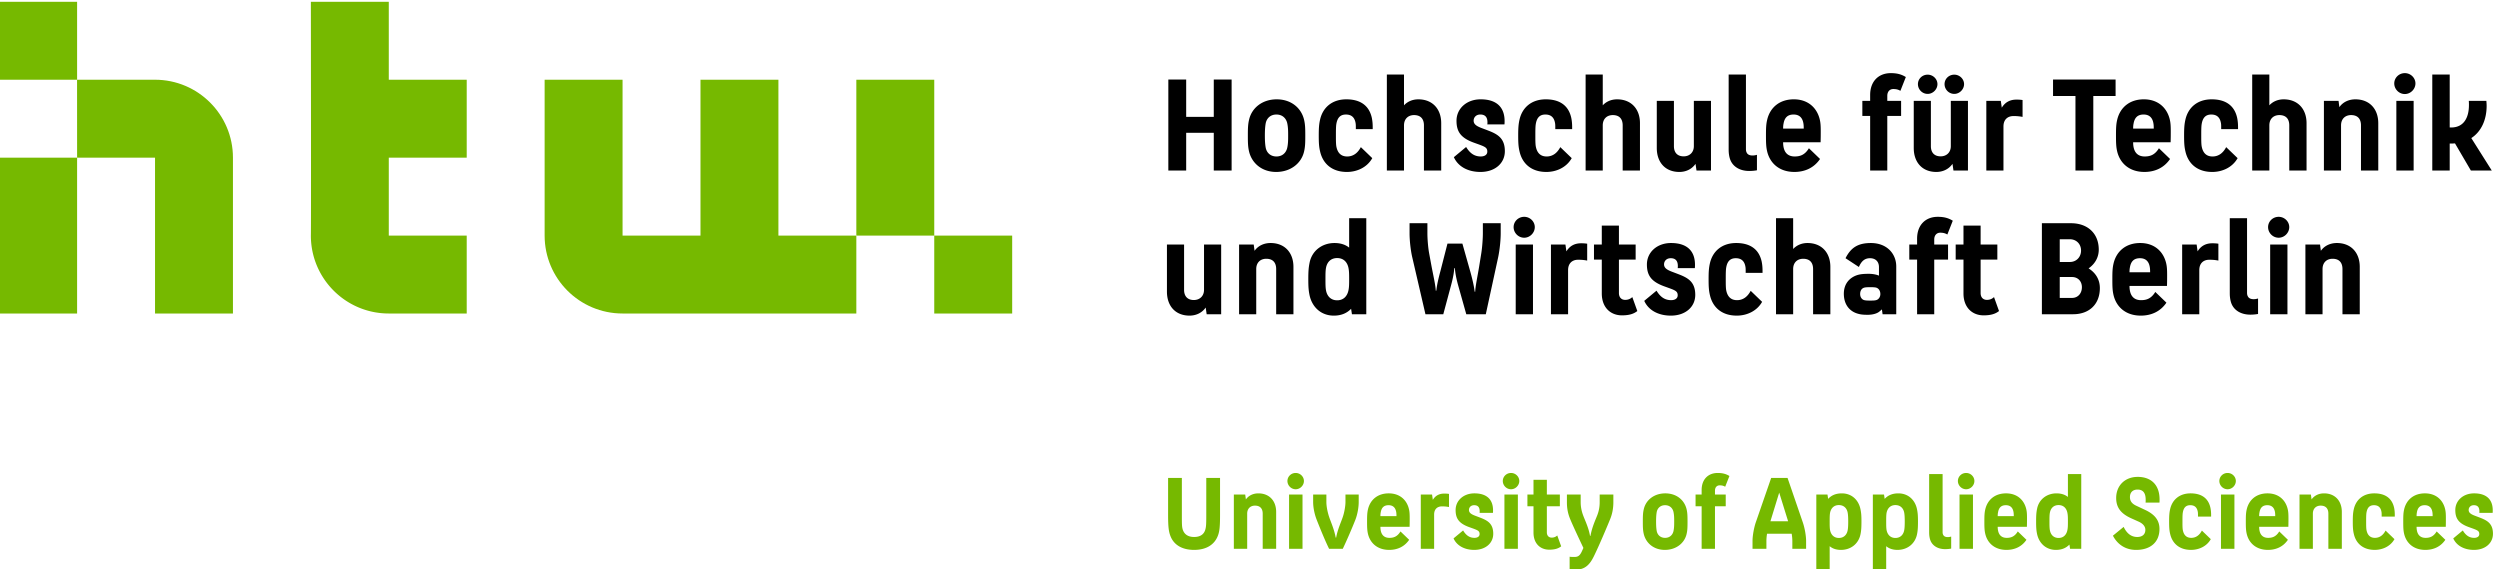<svg xmlns="http://www.w3.org/2000/svg" viewBox="28.33 14.18 226.79 51.64"><path d="M1009.9 425.195h12.17v-25.476h18.82v25.476h12.17v-62.074h-12.17v25.762h-18.82v-25.762h-12.17v62.074M1090.95 378.426c.67 2.855.67 5.707.67 8.558 0 2.754 0 5.793-.67 8.649-.76 3.039-3.14 5.703-7.32 5.703-4.09 0-6.65-2.566-7.32-5.988-.47-2.571-.57-5.61-.57-8.364 0-2.851.1-5.703.57-8.273.67-3.422 3.23-5.988 7.32-5.988 4.18 0 6.56 2.66 7.32 5.703zm-25.95-2.473c-.76 3.141-.86 5.801-.86 11.031 0 5.129.1 7.793.86 10.934 1.9 8.074 9.12 13.781 18.82 13.781 9.69 0 16.64-5.707 18.63-13.781.76-3.141.86-5.805.86-10.934 0-5.23-.1-7.89-.86-11.031-1.89-7.984-9.22-13.785-19.01-13.785-9.6 0-16.45 5.801-18.44 13.785M1113.46 375.953c-.77 3.141-.96 5.801-.96 11.031 0 5.129.19 7.891.96 11.121 1.89 7.985 8.07 13.594 17.87 13.594 9.12 0 15.49-3.898 17.39-12.738.38-1.902.58-3.902.58-6.184v-1.422h-11.51v.758c0 1.336 0 2.192-.1 2.946-.56 4.183-2.75 6.277-6.65 6.277-4.09 0-5.89-2.473-6.56-6.559-.28-1.711-.28-5.039-.28-7.793 0-2.851 0-5.613.28-7.32.76-4.184 2.95-6.941 7.41-6.941 4.48 0 7.42 2.757 9.32 6.371l7.79-7.512c-3.51-6.273-10.36-9.414-17.29-9.414-10.28 0-16.36 5.703-18.25 13.785M1170.64 363.121h-11.69v65.496h11.69v-21.008c2.09 2.286 5.42 4.09 9.8 4.09 9.6 0 15.58-6.562 15.58-16.258v-32.32h-11.78v30.801c0 4.469-2.29 7.035-6.75 7.035-3.99 0-6.85-2.566-6.85-7.035v-30.801M1227.56 390.594c6.83-2.567 11.87-5.324 11.87-14.258 0-8.273-6.75-14.168-16.63-14.168-8.84 0-15.4 3.902-18.15 10.078l8.36 6.942c2.38-3.899 5.32-6.465 9.98-6.465 2.47 0 4.47 1.047 4.47 3.328 0 2.66-1.62 3.324-5.7 4.847l-3.71 1.329c-8.74 3.234-11.6 7.511-11.6 14.832 0 8.367 6.94 14.64 16.45 14.64 11.41 0 16.35-5.898 16.35-14.832 0-.758 0-1.519-.1-2.281h-11.69c.1.473.1 1.047.1 1.426 0 4.375-2.47 5.324-4.86 5.324-3.03 0-4.56-2.094-4.56-4.184 0-2.468 2-3.8 5.89-5.226l3.53-1.332M1249.49 375.953c-.76 3.141-.96 5.801-.96 11.031 0 5.129.2 7.891.96 11.121 1.9 7.985 8.08 13.594 17.87 13.594 9.12 0 15.49-3.898 17.39-12.738.39-1.902.58-3.902.58-6.184v-1.422h-11.5v.758c0 1.336 0 2.192-.1 2.946-.57 4.183-2.75 6.277-6.65 6.277-4.09 0-5.9-2.473-6.56-6.559-.29-1.711-.29-5.039-.29-7.793 0-2.851 0-5.613.29-7.32.76-4.184 2.95-6.941 7.41-6.941 4.47 0 7.41 2.757 9.32 6.371l7.79-7.512c-3.52-6.273-10.36-9.414-17.3-9.414-10.27 0-16.35 5.703-18.25 13.785M1306.21 363.121h-11.69v65.496h11.69v-21.008c2.09 2.286 5.42 4.09 9.79 4.09 9.6 0 15.59-6.562 15.59-16.258v-32.32h-11.79v30.801c0 4.469-2.28 7.035-6.74 7.035-4 0-6.85-2.566-6.85-7.035v-30.801M1369.48 367.688c-2.57-3.711-6.66-5.52-11.02-5.52-9.61 0-15.4 6.562-15.4 16.355v32.125h11.69v-30.89c0-4.188 2.18-6.942 6.65-6.942 4.09 0 6.94 2.754 6.94 6.942v30.89h11.69v-47.527h-9.88l-.67 4.567M1404.53 375.098c.66-1.141 2-1.707 3.81-1.707 1.42 0 2.37.281 3.04.472v-10.55c-1.33-.286-3.52-.473-5.23-.473-6.37 0-10.94 2.851-12.83 7.316-.86 2.09-1.24 4.66-1.24 7.223v51.238h11.79v-50.949c0-.953.19-1.809.66-2.57M1429.51 395.059c-.19-.856-.28-1.993-.28-3.325h14.06c0 1.809-.09 2.758-.19 3.325-.56 3.902-2.66 6.277-6.74 6.277-4.19 0-6.19-2.281-6.85-6.277zm24.72 2.859c.56-2.379.66-4.566.66-8.082 0-2.098 0-4.566-.1-7.418h-25.56c0-1.234.09-2.281.28-3.23.76-4.09 3.23-6.465 7.61-6.465 3.42 0 6.84.855 9.7 5.609l7.59-7.32c-4.27-6.274-10.64-8.844-17.49-8.844-10.16 0-16.54 5.801-18.53 13.785-.76 3.141-.86 5.801-.86 11.031 0 5.129.1 7.793.86 10.934 1.99 8.172 8.37 13.781 18.15 13.781 9.6 0 15.78-5.707 17.69-13.781M1500.28 400.387v-37.266h-11.69v37.266h-5.32v10.261h5.32v3.997c0 9.316 5.71 14.925 14.08 14.925 4.74 0 7.59-1.043 10.26-2.66l-3.71-9.414c-1.43.856-2.85 1.234-4.85 1.234-2.38 0-4.09-1.707-4.09-4.656v-3.426h9.42v-10.261h-9.42M1539.34 422.063c0 3.515 2.85 6.464 6.65 6.464 3.61 0 6.66-2.949 6.66-6.464 0-3.52-3.05-6.657-6.66-6.657-3.8 0-6.65 3.137-6.65 6.657zm-18.16 0c0 3.515 2.85 6.464 6.65 6.464 3.61 0 6.66-2.949 6.66-6.464 0-3.52-3.05-6.657-6.66-6.657-3.8 0-6.65 3.137-6.65 6.657zm23.57-54.375c-2.56-3.711-6.66-5.52-11.02-5.52-9.61 0-15.4 6.562-15.4 16.355v32.125h11.69v-30.89c0-4.188 2.19-6.942 6.65-6.942 4.09 0 6.94 2.754 6.94 6.942v30.89h11.69v-47.527h-9.88l-.67 4.567M1579.52 363.121h-11.69v47.527h9.88l.67-4.656c2.47 4.094 6.08 5.52 9.98 5.52.86 0 2.38 0 4.19-.289v-11.504c-2.95.57-4.95.57-6.18.57-4 0-6.85-2.371-6.85-7.129v-30.039M1628.63 413.98h-15.3v11.215H1656V413.98h-15.2v-50.859h-12.17v50.859M1668.25 395.059c-.19-.856-.28-1.993-.28-3.325h14.06c0 1.809-.09 2.758-.19 3.325-.56 3.902-2.66 6.277-6.74 6.277-4.19 0-6.18-2.281-6.85-6.277zm24.72 2.859c.56-2.379.66-4.566.66-8.082 0-2.098 0-4.566-.1-7.418h-25.56c0-1.234.09-2.281.28-3.23.76-4.09 3.23-6.465 7.61-6.465 3.42 0 6.84.855 9.7 5.609l7.59-7.32c-4.27-6.274-10.64-8.844-17.49-8.844-10.16 0-16.54 5.801-18.53 13.785-.76 3.141-.86 5.801-.86 11.031 0 5.129.1 7.793.86 10.934 1.99 8.172 8.37 13.781 18.15 13.781 9.6 0 15.78-5.707 17.69-13.781M1703.68 375.953c-.76 3.141-.96 5.801-.96 11.031 0 5.129.2 7.891.96 11.121 1.9 7.985 8.08 13.594 17.87 13.594 9.12 0 15.49-3.898 17.39-12.738.39-1.902.58-3.902.58-6.184v-1.422h-11.5v.758c0 1.336 0 2.192-.1 2.946-.57 4.183-2.75 6.277-6.65 6.277-4.09 0-5.9-2.473-6.56-6.559-.29-1.711-.29-5.039-.29-7.793 0-2.851 0-5.613.29-7.32.76-4.184 2.95-6.941 7.41-6.941 4.47 0 7.41 2.757 9.31 6.371l7.8-7.512c-3.52-6.273-10.36-9.414-17.3-9.414-10.27 0-16.35 5.703-18.25 13.785M1760.87 363.121h-11.69v65.496h11.69v-21.008c2.09 2.286 5.42 4.09 9.79 4.09 9.6 0 15.59-6.562 15.59-16.258v-32.32h-11.79v30.801c0 4.469-2.28 7.035-6.75 7.035-3.99 0-6.84-2.566-6.84-7.035v-30.801M1809.78 363.121h-11.69v47.527h9.99l.56-4.277c2.47 3.524 6.47 5.328 10.94 5.328 9.6 0 15.59-6.562 15.59-16.258v-32.32h-11.79v30.801c0 4.469-2.29 7.035-6.75 7.035-3.99 0-6.85-2.566-6.85-7.035v-30.801M1847.5 363.121v47.527h11.79v-47.527zm-1.43 59.414c0 3.805 3.14 7.035 7.22 7.035 3.99 0 7.23-3.23 7.23-7.035s-3.24-7.226-7.23-7.226c-4.08 0-7.22 3.421-7.22 7.226M1883.89 381.563v-18.442h-11.88v65.496h11.88v-36.121h.95c9.03 0 12.17 7.223 12.17 15.305 0 .949 0 1.902-.1 2.847h11.99c.08-1.136.18-2.277.18-3.421 0-9.122-3.42-17.391-10.46-21.957l13.98-22.149h-14.26l-10.84 18.535c-.76-.093-1.61-.093-2.47-.093h-1.14M1035.38 269.68c-2.57-3.703-6.66-5.508-11.03-5.508-9.6 0-15.4 6.551-15.4 16.348v32.128h11.69v-30.89c0-4.188 2.19-6.942 6.65-6.942 4.1 0 6.95 2.754 6.95 6.942v30.89h11.69v-47.531h-9.89l-.66 4.563M1069.85 265.117h-11.69v47.531h9.98l.57-4.277c2.47 3.516 6.46 5.32 10.94 5.32 9.6 0 15.58-6.55 15.58-16.25v-32.324h-11.78v30.801c0 4.465-2.29 7.031-6.75 7.031-4 0-6.85-2.566-6.85-7.031v-30.801M1132.75 281.379c.48 2.176.48 4.746.48 7.695s0 5.418-.48 7.703c-.86 4.082-3.51 6.653-7.7 6.653-4.18 0-6.84-2.571-7.6-6.653-.38-1.902-.38-4.754-.38-7.703 0-2.949 0-5.801.38-7.695.76-4.094 3.42-6.758 7.6-6.758 4.19 0 6.84 2.664 7.7 6.758zm1.81-12.551c-2.57-2.664-6.28-4.656-11.79-4.656-8.55 0-14.73 5.605-16.54 13.875-.66 3.234-.86 5.703-.86 10.93 0 5.234.2 7.988.86 11.218 1.61 8.274 8.55 13.496 17.01 13.496 4.38 0 7.61-1.23 9.99-3.132v20.058h11.69v-65.5h-9.79l-.57 3.711M1185.27 265.117l-9.03 38.977c-1.14 4.941-1.81 11.687-1.81 16.258v6.847h12.17v-6.847c0-3.329.38-9.129 1.14-13.407l1.61-8.742c1.34-7.039 2.86-13.594 2.95-17.019h.38c.39 3.992 1.71 9.316 2.76 13.211l4.85 18.918h10.17l4.94-17.493c1.52-5.222 3.05-11.504 3.43-15.3h.38c.1 3.613 1.52 10.078 2.65 16.921l1.53 9.504c.66 4.278 1.04 10.078 1.04 13.407v6.847h12.17v-6.847c0-4.571-.66-11.219-1.71-16.258l-8.46-38.977h-13.31l-5.51 19.582c-1.61 5.801-2.09 9.414-2.28 11.883h-.38c-.2-2.566-.66-6.082-2.28-11.973l-5.23-19.492h-12.17M1246.84 265.117v47.531h11.78v-47.531zm-1.43 59.414c0 3.801 3.13 7.032 7.22 7.032 3.99 0 7.22-3.231 7.22-7.032 0-3.797-3.23-7.226-7.22-7.226-4.09 0-7.22 3.429-7.22 7.226M1282.56 265.117h-11.69v47.531h9.88l.67-4.66c2.47 4.094 6.08 5.52 9.98 5.52.85 0 2.38 0 4.19-.285v-11.504c-2.95.566-4.96.566-6.19.566-3.99 0-6.84-2.371-6.84-7.129v-30.039M1319.34 264.355c-7.99 0-13.79 5.52-13.79 14.922v23.106h-5.33v10.265h5.33v12.93h11.69v-12.93h11.4v-10.265h-11.4V279.57c0-2.949 1.71-4.656 4.27-4.656 1.81 0 3.43.566 4.86 1.895l3.41-9.504c-2.37-1.903-5.5-2.95-10.44-2.95M1357.42 292.59c6.84-2.57 11.88-5.324 11.88-14.258 0-8.273-6.75-14.16-16.63-14.16-8.84 0-15.41 3.894-18.16 10.078l8.36 6.934c2.38-3.899 5.32-6.465 9.98-6.465 2.47 0 4.47 1.043 4.47 3.328 0 2.656-1.62 3.332-5.7 4.844l-3.71 1.339c-8.74 3.231-11.59 7.508-11.59 14.825 0 8.367 6.93 14.636 16.44 14.636 11.41 0 16.35-5.886 16.35-14.824 0-.762 0-1.523-.1-2.285h-11.69c.1.481.1 1.047.1 1.426 0 4.375-2.47 5.324-4.85 5.324-3.04 0-4.56-2.09-4.56-4.18 0-2.472 1.99-3.8 5.89-5.226l3.52-1.336M1379.35 277.949c-.76 3.137-.95 5.801-.95 11.028 0 5.136.19 7.89.95 11.121 1.9 7.988 8.08 13.593 17.88 13.593 9.12 0 15.48-3.894 17.39-12.734.38-1.902.57-3.894.57-6.18v-1.425h-11.5v.761c0 1.328 0 2.188-.1 2.95-.56 4.179-2.75 6.269-6.65 6.269-4.09 0-5.9-2.473-6.56-6.555-.28-1.718-.28-5.039-.28-7.8 0-2.852 0-5.606.28-7.317.76-4.187 2.95-6.941 7.41-6.941 4.47 0 7.41 2.754 9.32 6.367l7.79-7.512c-3.51-6.269-10.36-9.402-17.29-9.402-10.28 0-16.36 5.703-18.26 13.777M1436.07 265.117h-11.69v65.5h11.69v-21.008c2.09 2.278 5.42 4.082 9.8 4.082 9.6 0 15.58-6.55 15.58-16.25v-32.324h-11.78v30.801c0 4.465-2.29 7.031-6.75 7.031-4 0-6.85-2.566-6.85-7.031v-30.801M1492.61 274.719c1.61.379 2.94 2 2.94 4.179 0 2.286-1.23 3.907-2.86 4.375-1.04.282-2.65.282-4.08.282-1.42 0-2.95 0-3.99-.282-1.81-.468-2.85-2.089-2.85-4.375 0-2.179 1.24-3.8 2.85-4.179 1.14-.285 2.66-.285 3.99-.285 1.53 0 2.95 0 4 .285zm-5.71-9.981c-3.23 0-4.75.196-6.75.762-5.99 1.707-9.51 6.648-9.51 13.594 0 7.226 4.38 11.308 9.51 12.832 2 .566 4.19.762 7.42.762 2.85 0 5.22-.481 7.03-1.243v5.801c0 3.809-2.37 6.086-6.09 6.086-3.23 0-5.7-1.523-7.6-5.988l-9.12 5.988c3.61 7.129 8.36 10.359 17.29 10.359 11.04 0 17.31-7.41 17.31-15.964v-32.61h-9.32l-.47 3.332a18.559 18.559 0 0 0-1.62-1.426c-1.61-1.425-4.66-2.285-8.08-2.285M1532.3 302.383v-37.266h-11.69v37.266h-5.32v10.265h5.32v3.993c0 9.316 5.71 14.922 14.08 14.922 4.74 0 7.59-1.043 10.26-2.657l-3.71-9.414c-1.43.86-2.85 1.242-4.84 1.242-2.38 0-4.1-1.718-4.1-4.66v-3.426h9.42v-10.265h-9.42M1566.03 264.355c-7.97 0-13.78 5.52-13.78 14.922v23.106h-5.32v10.265h5.32v12.93h11.69v-12.93h11.41v-10.265h-11.41V279.57c0-2.949 1.72-4.656 4.28-4.656 1.81 0 3.43.566 4.86 1.895l3.41-9.504c-2.37-1.903-5.5-2.95-10.46-2.95M1617.9 290.5v-14.258h8.37c4.08 0 6.75 3.133 6.75 7.313 0 3.996-2.67 6.945-6.75 6.945zm0 25.762v-15.5h6.94c4.37 0 7.6 3.332 7.6 7.804 0 4.461-3.23 7.696-7.6 7.696zm-12.17-51.145v62.082h19.86c11.23 0 18.93-6.847 18.93-18.066 0-4.375-1.9-9.219-6.94-12.735 5.6-3.527 7.69-8.554 7.69-13.41 0-11.121-7.31-17.871-18.24-17.871h-21.3M1665.77 297.063c-.19-.86-.28-2.004-.28-3.333h14.06c0 1.809-.09 2.754-.19 3.333-.56 3.894-2.66 6.269-6.74 6.269-4.19 0-6.19-2.277-6.85-6.269zm24.72 2.851c.56-2.383.66-4.562.66-8.086 0-2.09 0-4.562-.1-7.414h-25.56c0-1.23.09-2.285.28-3.23.76-4.082 3.23-6.465 7.61-6.465 3.42 0 6.84.859 9.7 5.605l7.59-7.316c-4.27-6.278-10.64-8.836-17.49-8.836-10.16 0-16.54 5.789-18.53 13.777-.76 3.137-.86 5.801-.86 11.028 0 5.136.1 7.8.86 10.937 1.99 8.172 8.37 13.777 18.15 13.777 9.6 0 15.78-5.703 17.69-13.777M1713.09 265.117h-11.69v47.531h9.88l.66-4.66c2.47 4.094 6.09 5.52 9.98 5.52.86 0 2.39 0 4.19-.285v-11.504c-2.95.566-4.95.566-6.18.566-3.99 0-6.84-2.371-6.84-7.129v-30.039M1746.33 277.102c.66-1.145 2-1.719 3.81-1.719 1.42 0 2.37.293 3.03.476v-10.554c-1.33-.285-3.51-.469-5.22-.469-6.37 0-10.94 2.852-12.83 7.312-.86 2.102-1.24 4.661-1.24 7.227v51.242h11.78V279.66c0-.949.2-1.808.67-2.558M1761.43 265.117v47.531h11.79v-47.531zm-1.42 59.414c0 3.801 3.13 7.032 7.22 7.032 3.99 0 7.22-3.231 7.22-7.032 0-3.797-3.23-7.226-7.22-7.226-4.09 0-7.22 3.429-7.22 7.226M1797.16 265.117h-11.69v47.531h9.98l.56-4.277c2.48 3.516 6.47 5.32 10.94 5.32 9.6 0 15.59-6.55 15.59-16.25v-32.324h-11.79v30.801c0 4.465-2.28 7.031-6.75 7.031-3.99 0-6.84-2.566-6.84-7.031v-30.801" style="fill:#000;fill-opacity:1;fill-rule:nonzero;stroke:none" transform="matrix(.133 0 0 -.133 0 77.947)"/><path d="M1035.78 153.453h9.39v-25.312c0-8.067-.36-11.328-1.55-14.286-2.36-6-7.92-9.472-16.13-9.472-8.28 0-13.84 3.472-16.13 9.402-1.19 3.028-1.62 6.289-1.62 14.356v25.312h9.39v-25.762c0-6.062.08-7.324.44-8.875.82-3.253 3.18-5.625 7.92-5.625s7.03 2.293 7.77 5.543c.37 1.567.52 2.895.52 8.957v25.762M1063.68 105.121h-9.1v37.004h7.76l.45-3.328c1.93 2.73 5.03 4.141 8.51 4.141 7.48 0 12.14-5.098 12.14-12.649v-25.168h-9.18v23.977c0 3.476-1.78 5.476-5.26 5.476-3.1 0-5.32-2-5.32-5.476v-23.977M1092.25 105.121v37.004h9.17v-37.004zm-1.12 46.25c0 2.961 2.44 5.481 5.63 5.481 3.1 0 5.62-2.52 5.62-5.481 0-2.957-2.52-5.625-5.62-5.625-3.19 0-5.63 2.668-5.63 5.625M1119.55 105.121c-2.81 5.703-6.29 14.289-8.44 19.758-1.55 3.926-2.44 8.586-2.44 12.141v5.105h9.03v-5.105c0-2.59.67-6.516 1.85-10.059 1.11-3.41 3.48-8.438 4.51-14.211h.3c1.04 5.773 3.48 10.801 4.58 14.211 1.05 3.105 1.78 7.469 1.78 10.059v5.105h9.03v-5.105c0-3.555-.81-8.364-2.29-12.141-2.15-5.469-5.85-14.055-8.58-19.758h-9.33M1154.77 129.984c-.14-.664-.22-1.55-.22-2.586h10.96c0 1.407-.08 2.149-.15 2.586-.45 3.039-2.08 4.883-5.25 4.883-3.27 0-4.82-1.765-5.34-4.883zm19.24 2.231c.45-1.86.52-3.559.52-6.301 0-1.621 0-3.547-.07-5.769h-19.91c0-.957.08-1.782.22-2.512.6-3.184 2.52-5.039 5.92-5.039 2.67 0 5.33.676 7.55 4.375l5.92-5.703c-3.33-4.883-8.28-6.883-13.61-6.883-7.92 0-12.88 4.512-14.44 10.73-.58 2.442-.66 4.512-.66 8.582 0 3.996.08 6.078.66 8.52 1.56 6.355 6.52 10.723 14.14 10.723 7.47 0 12.29-4.434 13.76-10.723M1191.19 105.121h-9.1v37.004h7.69l.52-3.621c1.93 3.184 4.74 4.285 7.77 4.285.67 0 1.85 0 3.26-.215v-8.957c-2.3.442-3.85.442-4.82.442-3.1 0-5.32-1.844-5.32-5.547v-23.391M1222.26 126.512c5.34-2.004 9.25-4.145 9.25-11.106 0-6.433-5.25-11.023-12.95-11.023-6.87 0-11.98 3.035-14.13 7.84l6.52 5.41c1.84-3.035 4.14-5.039 7.76-5.039 1.92 0 3.49.82 3.49 2.597 0 2.071-1.26 2.586-4.45 3.77l-2.89 1.035c-6.8 2.52-9.02 5.852-9.02 11.543 0 6.516 5.4 11.399 12.8 11.399 8.88 0 12.73-4.583 12.73-11.543 0-.586 0-1.184-.07-1.782h-9.1c.06.371.06.825.06 1.117 0 3.407-1.92 4.137-3.76 4.137-2.38 0-3.56-1.621-3.56-3.25 0-1.926 1.55-2.961 4.59-4.07l2.73-1.035M1239.14 105.121v37.004h9.17v-37.004zm-1.11 46.25c0 2.961 2.44 5.481 5.62 5.481 3.11 0 5.63-2.52 5.63-5.481 0-2.957-2.52-5.625-5.63-5.625-3.18 0-5.62 2.668-5.62 5.625M1269.71 104.527c-6.22 0-10.74 4.297-10.74 11.621v17.989h-4.15v7.988h4.15v10.066h9.11v-10.066h8.87v-7.988h-8.87v-17.766c0-2.293 1.32-3.621 3.33-3.621 1.4 0 2.66.441 3.76 1.477l2.67-7.407c-1.84-1.472-4.29-2.293-8.13-2.293M1283.61 91.356v8.367c.96-.149 1.93-.149 3.25-.149 2.22 0 3.63.586 5.11 3.852l1.04 2.293c-3.26 6.875-6.96 14.726-8.96 19.531-1.78 4.219-2.29 7.922-2.29 11.621v5.254h9.39v-5.254c0-2.59.45-5.625 1.63-8.808 1.26-3.477 3.78-8.438 4.74-14.129h.3c1.1 6.14 3.62 11.394 4.66 14.129a24.026 24.026 0 0 1 1.63 8.808v5.254h9.33v-5.254c0-3.699-.6-7.695-2.23-11.621-2.36-5.77-7.47-17.91-11.03-25.156-2.73-5.625-5.99-9.18-12.36-9.18-.88 0-1.92 0-4.21.442M1354.41 117.035c.52 2.219.52 4.445.52 6.66 0 2.153 0 4.516-.52 6.743-.58 2.363-2.44 4.429-5.69 4.429-3.18 0-5.19-1.988-5.7-4.656-.37-2-.44-4.363-.44-6.516 0-2.215.07-4.441.44-6.433.51-2.664 2.52-4.668 5.7-4.668 3.25 0 5.11 2.082 5.69 4.441zm-20.2-1.922c-.59 2.442-.67 4.512-.67 8.582 0 3.996.08 6.078.67 8.52 1.48 6.289 7.11 10.723 14.66 10.723s12.95-4.434 14.5-10.723c.59-2.442.66-4.524.66-8.52 0-4.07-.07-6.14-.66-8.582-1.48-6.218-7.18-10.73-14.81-10.73-7.47 0-12.8 4.512-14.35 10.73M1382.75 134.137v-29.016h-9.1v29.016h-4.14v7.988h4.14v3.105c0 7.254 4.44 11.622 10.96 11.622 3.69 0 5.92-.809 7.99-2.071l-2.89-7.324c-1.11.664-2.22.957-3.77.957-1.86 0-3.19-1.328-3.19-3.621v-2.668h7.33v-7.988h-7.33M1426.56 143.453l-5.99-19.531h12.06zm-8.73-38.332h-9.47v5.332c0 3.547.96 9.027 2.29 12.871l10.43 30.129h11.18l10.36-30.195c1.33-3.778 2.29-9.258 2.29-12.805v-5.332h-9.39v5.332c0 1.328-.15 3.254-.45 4.953h-16.8c-.29-1.699-.44-3.625-.44-4.953v-5.332M1461.27 129.773c-.29-1.488-.29-3.859-.29-6.078 0-2.293 0-4.441.29-5.918.66-3.179 2.73-5.254 5.99-5.254 3.26 0 5.41 2.075 6 5.254.29 1.477.37 3.625.37 5.918 0 2.219-.08 4.59-.37 6.078-.59 3.172-2.74 5.172-6 5.172s-5.33-2-5.99-5.172zm-.29-22.875V91.141h-9.11v50.984h7.62l.45-2.957c1.99 2.215 4.95 3.77 9.32 3.77 6.66 0 11.39-4.368 12.73-10.801.52-2.59.67-4.367.67-8.442 0-4.07-.15-6.211-.67-8.726-1.34-6.438-6.59-10.586-13.32-10.586-3.33 0-5.85.965-7.69 2.515M1499.82 129.773c-.29-1.488-.29-3.859-.29-6.078 0-2.293 0-4.441.29-5.918.67-3.179 2.74-5.254 6-5.254 3.25 0 5.4 2.075 6 5.254.29 1.477.37 3.625.37 5.918 0 2.219-.08 4.59-.37 6.078-.6 3.172-2.75 5.172-6 5.172-3.26 0-5.33-2-6-5.172zm-.29-22.875V91.141h-9.1v50.984h7.62l.45-2.957c1.99 2.215 4.95 3.77 9.31 3.77 6.66 0 11.4-4.368 12.74-10.801.51-2.59.66-4.367.66-8.442 0-4.07-.15-6.211-.66-8.726-1.34-6.438-6.6-10.586-13.32-10.586-3.33 0-5.85.965-7.7 2.515M1538.52 114.449c.52-.886 1.56-1.34 2.96-1.34 1.12 0 1.86.227 2.38.371v-8.21c-1.04-.223-2.75-.372-4.08-.372-4.96 0-8.51 2.227-9.99 5.704-.66 1.621-.96 3.625-.96 5.625v39.882h9.18v-39.668c0-.73.14-1.406.51-1.992M1549.55 105.121v37.004h9.17v-37.004zm-1.11 46.25c0 2.961 2.44 5.481 5.62 5.481 3.11 0 5.63-2.52 5.63-5.481 0-2.957-2.52-5.625-5.63-5.625-3.18 0-5.62 2.668-5.62 5.625M1575.82 129.984c-.15-.664-.23-1.55-.23-2.586h10.96c0 1.407-.08 2.149-.14 2.586-.45 3.039-2.08 4.883-5.26 4.883-3.26 0-4.81-1.765-5.33-4.883zm19.24 2.231c.45-1.86.52-3.559.52-6.301 0-1.621 0-3.547-.07-5.769h-19.92c0-.957.08-1.782.23-2.512.6-3.184 2.52-5.039 5.92-5.039 2.66 0 5.33.676 7.55 4.375l5.91-5.703c-3.33-4.883-8.28-6.883-13.61-6.883-7.92 0-12.88 4.512-14.43 10.73-.59 2.442-.67 4.512-.67 8.582 0 3.996.08 6.078.67 8.52 1.55 6.355 6.51 10.723 14.14 10.723 7.47 0 12.28-4.434 13.76-10.723M1623.1 117.777c.38 1.703.38 3.703.38 5.996 0 2.297 0 4.219-.38 6-.67 3.172-2.74 5.172-5.99 5.172-3.26 0-5.33-2-5.92-5.172-.3-1.488-.3-3.703-.3-6 0-2.293 0-4.519.3-5.996.59-3.179 2.66-5.254 5.92-5.254 3.25 0 5.32 2.075 5.99 5.254zm1.41-9.761c-2-2.082-4.89-3.633-9.18-3.633-6.66 0-11.47 4.363-12.88 10.808-.52 2.508-.66 4.434-.66 8.504 0 4.075.14 6.223.66 8.735 1.26 6.441 6.66 10.508 13.25 10.508 3.4 0 5.92-.958 7.78-2.446v15.617h9.1v-50.988h-7.63l-.44 2.895M1654.18 114.078l7.32 5.996c2.3-4.812 5.48-6.883 9.25-6.883 3.48 0 5.55 1.778 5.55 4.879 0 2.668-2.14 4.516-4.66 5.625l-5.11 2.297c-6.95 3.184-10.13 7.324-10.13 13.77 0 8.508 5.99 14.426 14.72 14.426 7.99 0 14.88-4.368 14.88-15.469 0-.664 0-1.328-.07-2.071h-9.48c.07.665.07 1.336.07 2 0 4.219-1.55 6.883-5.54 6.883-3.33 0-5.19-2-5.19-5.105 0-2.227.82-4.297 4.3-5.918l6.14-2.891c6.95-3.254 9.7-7.469 9.7-12.949 0-8.953-6.08-14.285-15.92-14.285-7.55 0-12.87 3.992-15.83 9.695M1693.25 115.113c-.59 2.442-.74 4.512-.74 8.582 0 3.996.15 6.145.74 8.664 1.48 6.211 6.29 10.579 13.92 10.579 7.1 0 12.06-3.032 13.53-9.915.3-1.484.45-3.039.45-4.812v-1.106h-8.95v.586c0 1.036 0 1.707-.08 2.293-.44 3.262-2.14 4.883-5.18 4.883-3.18 0-4.59-1.922-5.1-5.094-.23-1.339-.23-3.925-.23-6.078 0-2.215 0-4.363.23-5.691.59-3.262 2.29-5.41 5.77-5.41 3.47 0 5.77 2.148 7.25 4.961l6.07-5.852c-2.74-4.883-8.07-7.32-13.47-7.32-8 0-12.73 4.441-14.21 10.73M1727.88 105.121v37.004h9.17v-37.004zm-1.11 46.25c0 2.961 2.44 5.481 5.62 5.481 3.11 0 5.63-2.52 5.63-5.481 0-2.957-2.52-5.625-5.63-5.625-3.18 0-5.62 2.668-5.62 5.625M1754.15 129.984c-.15-.664-.23-1.55-.23-2.586h10.96c0 1.407-.08 2.149-.14 2.586-.45 3.039-2.08 4.883-5.26 4.883-3.26 0-4.81-1.765-5.33-4.883zm19.24 2.231c.45-1.86.52-3.559.52-6.301 0-1.621 0-3.547-.07-5.769h-19.92c0-.957.08-1.782.23-2.512.6-3.184 2.52-5.039 5.92-5.039 2.66 0 5.33.676 7.55 4.375l5.91-5.703c-3.33-4.883-8.28-6.883-13.61-6.883-7.92 0-12.88 4.512-14.43 10.73-.59 2.442-.67 4.512-.67 8.582 0 3.996.08 6.078.67 8.52 1.55 6.355 6.51 10.723 14.14 10.723 7.47 0 12.28-4.434 13.76-10.723M1790.56 105.121h-9.11v37.004h7.77l.45-3.328c1.92 2.73 5.03 4.141 8.5 4.141 7.48 0 12.14-5.098 12.14-12.649v-25.168h-9.18v23.977c0 3.476-1.78 5.476-5.25 5.476-3.11 0-5.32-2-5.32-5.476v-23.977M1818.53 115.113c-.59 2.442-.74 4.512-.74 8.582 0 3.996.15 6.145.74 8.664 1.48 6.211 6.29 10.579 13.92 10.579 7.1 0 12.06-3.032 13.54-9.915.3-1.484.44-3.039.44-4.812v-1.106h-8.95v.586c0 1.036 0 1.707-.08 2.293-.44 3.262-2.14 4.883-5.17 4.883-3.19 0-4.59-1.922-5.11-5.094-.23-1.339-.23-3.925-.23-6.078 0-2.215 0-4.363.23-5.691.59-3.262 2.29-5.41 5.77-5.41 3.48 0 5.77 2.148 7.26 4.961l6.06-5.852c-2.73-4.883-8.07-7.32-13.47-7.32-7.99 0-12.73 4.441-14.21 10.73M1861.52 129.984c-.14-.664-.22-1.55-.22-2.586h10.95c0 1.407-.07 2.149-.14 2.586-.45 3.039-2.08 4.883-5.26 4.883-3.26 0-4.81-1.765-5.33-4.883zm19.24 2.231c.45-1.86.52-3.559.52-6.301 0-1.621 0-3.547-.07-5.769h-19.91c0-.957.08-1.782.22-2.512.6-3.184 2.52-5.039 5.92-5.039 2.67 0 5.33.676 7.55 4.375l5.92-5.703c-3.33-4.883-8.28-6.883-13.62-6.883-7.92 0-12.88 4.512-14.43 10.73-.59 2.442-.66 4.512-.66 8.582 0 3.996.07 6.078.66 8.52 1.55 6.355 6.51 10.723 14.14 10.723 7.47 0 12.29-4.434 13.76-10.723M1904.14 126.512c5.33-2.004 9.25-4.145 9.25-11.106 0-6.433-5.26-11.023-12.95-11.023-6.88 0-11.98 3.035-14.13 7.84l6.51 5.41c1.85-3.035 4.14-5.039 7.77-5.039 1.92 0 3.48.82 3.48 2.597 0 2.071-1.26 2.586-4.44 3.77l-2.89 1.035c-6.81 2.52-9.03 5.852-9.03 11.543 0 6.516 5.4 11.399 12.81 11.399 8.87 0 12.72-4.583 12.72-11.543 0-.586 0-1.184-.07-1.782h-9.1c.07.371.07.825.07 1.117 0 3.407-1.92 4.137-3.77 4.137-2.37 0-3.55-1.621-3.55-3.25 0-1.926 1.55-2.961 4.59-4.07l2.73-1.035M797.09 425.063h53.148V318.766H797.09v106.297M903.391 318.766v-53.149h-53.153v53.149h53.153M425.043 478.215h53.148v-53.152h53.153v-53.145h-53.153v-53.152h53.153v-53.149h-53.153c-29.351 0-53.148 23.793-53.148 53.149.207-.024 0 159.449 0 159.449" style="fill:#76b900;fill-opacity:1;fill-rule:nonzero;stroke:none" transform="matrix(.133 0 0 -.133 0 77.947)"/><path d="M584.488 425.063h53.153V318.766h53.152v106.297h53.148V318.766h53.149v-53.149H637.641c-29.352 0-53.153 23.793-53.153 53.149v106.297M265.594 371.918V265.617h-53.149v106.301h53.149M265.594 478.215v-53.152h-53.149v53.152h53.149" style="fill:#76b900;fill-opacity:1;fill-rule:nonzero;stroke:none" transform="matrix(.133 0 0 -.133 0 77.947)"/><path d="m265.566 425.063 53.153.007c29.351 0 53.176-23.804 53.176-53.152V265.617h-53.149v106.301h-53.152l-.028 53.145" style="fill:#76b900;fill-opacity:1;fill-rule:nonzero;stroke:none" transform="matrix(.133 0 0 -.133 0 77.947)"/></svg>